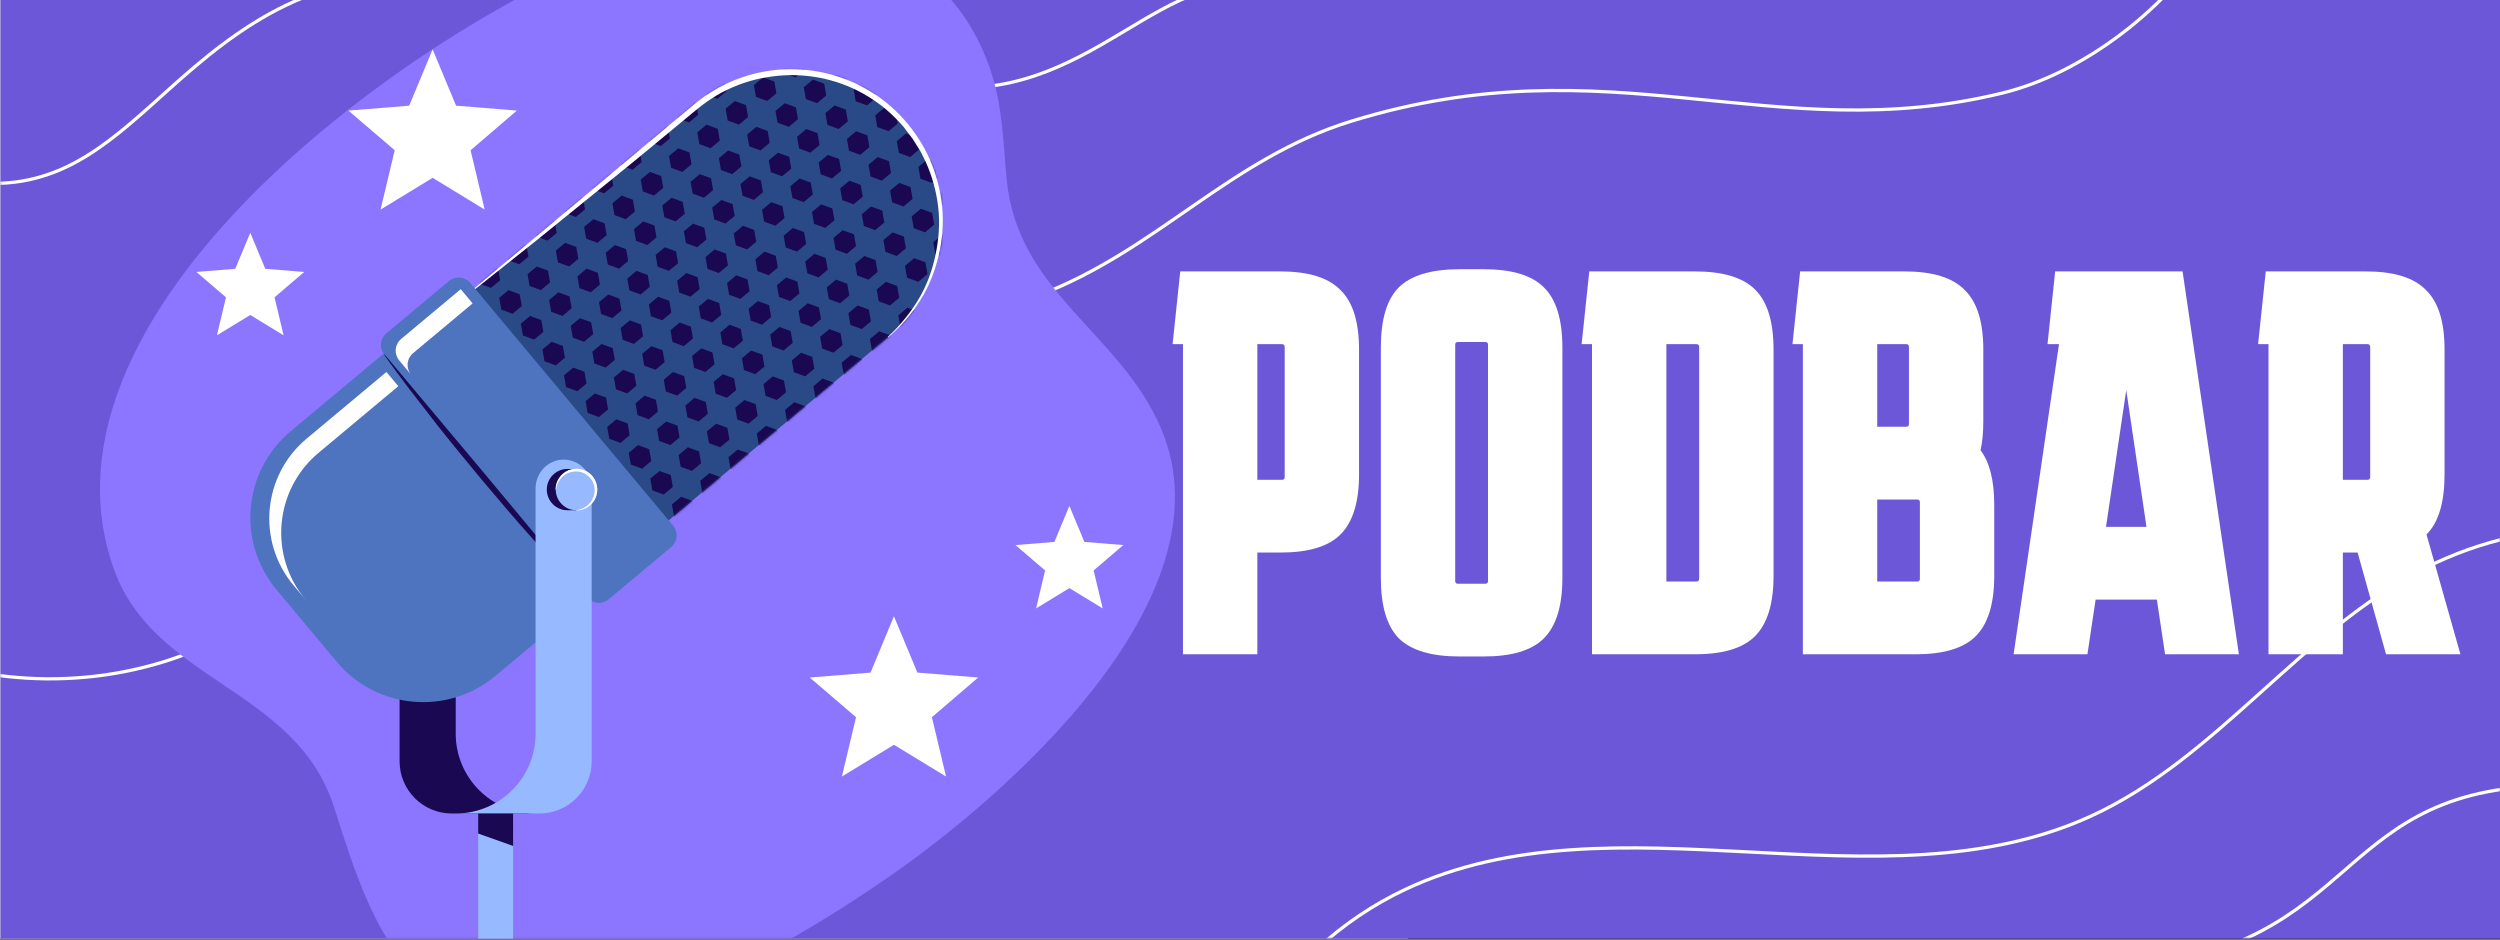 <svg width="1152" height="433" viewBox="0 0 1152 433" fill="none" xmlns="http://www.w3.org/2000/svg">
<rect x="0" y="0" width="1152" height="433" fill="#333333" stroke="none"/>
<rect width="648.782" height="432.522" fill="#D9D9D9"/>
<g clip-path="url(#clip0_369_389)">
<path d="M1152.09 -5.679H0.222V432.556H1152.09V-5.679Z" fill="#6C57D9"/>
<mask id="mask0_369_389" style="mask-type:luminance" maskUnits="userSpaceOnUse" x="0" y="-6" width="257" height="331">
<path d="M0.236 324.093L256.218 324.093L256.218 -5.693L0.236 -5.693L0.236 324.093Z" fill="white"/>
</mask>
<g mask="url(#mask0_369_389)">
<path d="M-48.704 297.714C-4.905 317.308 47.027 317.856 91.22 299.189C145.821 276.126 186.024 226.782 240.583 203.634" stroke="white" stroke-width="1.5" stroke-miterlimit="10"/>
<path d="M-20.778 82.628C19.818 90.789 44.218 71.096 68.562 49.507C93.425 27.455 132.701 -12.197 186.586 -9.078" stroke="white" stroke-width="1.5" stroke-miterlimit="10"/>
</g>
<mask id="mask1_369_389" style="mask-type:luminance" maskUnits="userSpaceOnUse" x="409" y="-6" width="622" height="157">
<path d="M409.655 150.919L1030.78 150.919V-5.693L409.655 -5.693V150.919Z" fill="white"/>
</mask>
<g mask="url(#mask1_369_389)">
<path d="M1020.97 -33.181C1004.24 -1.522 963.634 32.905 922.729 42.878C816.644 68.75 742.152 19.07 622.765 55.814C566.647 73.076 533.018 115.509 478.655 136.059" stroke="white" stroke-width="1.5" stroke-miterlimit="10"/>
<path d="M411.285 35.813C494.388 59.522 528.494 -14.402 580.553 -6.536" stroke="white" stroke-width="1.5" stroke-miterlimit="10"/>
</g>
<mask id="mask2_369_389" style="mask-type:luminance" maskUnits="userSpaceOnUse" x="34" y="-6" width="537" height="439">
<path d="M570.475 -5.632H34.434V432.603H570.475V-5.632Z" fill="white"/>
</mask>
<g mask="url(#mask2_369_389)">
<path d="M535.188 197.839C568.073 276.004 462.55 367.795 407.879 405.228C351.704 443.7 260.636 495.923 197.255 453.251C173.754 437.421 162.629 398.879 153.821 371.601C136.192 317.061 71.027 314.167 52.499 262.324C8.686 139.716 200.093 6.897 291.975 -25.085C353.558 -46.52 435.889 -37.207 457.592 36.043C462.129 51.367 462.382 67.239 463.885 82.718C468.984 135.123 516.421 153.242 535.188 197.839Z" fill="#8C75FF"/>
</g>
<path d="M184.135 224.72V350.825C184.135 364.099 194.895 374.858 208.17 374.858H246.772C236.615 374.858 227.415 370.742 220.77 364.085C214.112 357.427 209.996 348.241 209.996 338.086V225.086C209.996 218.119 204.644 212.135 197.691 211.798C190.274 211.447 184.135 217.374 184.135 224.72Z" fill="#1A0852"/>
<path d="M319.943 48.331L212.398 138.169L301.752 245.101L409.297 155.263C438.825 130.584 442.772 86.663 418.091 57.124C405.758 42.362 388.592 33.99 370.836 32.403C353.081 30.816 334.707 35.999 319.943 48.331Z" fill="#2A4987"/>
<mask id="mask3_369_389" style="mask-type:luminance" maskUnits="userSpaceOnUse" x="212" y="32" width="223" height="214">
<path d="M319.943 48.331L212.398 138.169L301.752 245.101L409.297 155.263C438.825 130.584 442.772 86.663 418.091 57.124C405.758 42.362 388.592 33.99 370.836 32.403C353.081 30.816 334.707 35.999 319.943 48.331Z" fill="white"/>
</mask>
<g mask="url(#mask3_369_389)">
<path d="M309.633 232.46L313.861 228.92L319.044 230.817L319.985 236.252L315.757 239.792L310.574 237.896L309.633 232.46Z" fill="#1A0852"/>
<path d="M322.668 221.561L326.897 218.021L332.08 219.931L333.021 225.353L328.793 228.893L323.61 226.996L322.668 221.561Z" fill="#1A0852"/>
<path d="M335.704 210.675L339.932 207.135L345.116 209.031L346.057 214.467L341.829 218.007L336.645 216.111L335.704 210.675Z" fill="#1A0852"/>
<path d="M348.74 199.775L352.968 196.235L358.152 198.146L359.093 203.567L354.865 207.107L349.681 205.211L348.74 199.775Z" fill="#1A0852"/>
<path d="M361.776 188.89L366.004 185.35L371.187 187.246L372.143 192.682L367.9 196.222L362.717 194.325L361.776 188.89Z" fill="#1A0852"/>
<path d="M374.812 177.99L379.054 174.45L384.223 176.36L385.178 181.782L380.936 185.322L375.767 183.426L374.812 177.99Z" fill="#1A0852"/>
<path d="M387.847 167.104L392.09 163.564L397.259 165.461L398.214 170.896L393.972 174.436L388.803 172.54L387.847 167.104Z" fill="#1A0852"/>
<path d="M400.883 156.204L405.125 152.679L410.309 154.575L411.25 159.997L407.022 163.536L401.838 161.64L400.883 156.204Z" fill="#1A0852"/>
<path d="M413.933 145.319L418.161 141.779L423.345 143.676L424.286 149.111L420.058 152.651L414.874 150.755L413.933 145.319Z" fill="#1A0852"/>
<path d="M426.969 134.419L431.197 130.894L436.38 132.79L437.322 138.226L433.093 141.751L427.91 139.855L426.969 134.419Z" fill="#1A0852"/>
<path d="M299.673 220.549L303.915 217.023L309.099 218.92L310.04 224.355L305.812 227.881L300.628 225.985L299.673 220.549Z" fill="#1A0852"/>
<path d="M312.723 209.664L316.951 206.124L322.135 208.02L323.076 213.456L318.848 216.996L313.664 215.099L312.723 209.664Z" fill="#1A0852"/>
<path d="M325.759 198.764L329.987 195.238L335.17 197.134L336.112 202.57L331.883 206.096L326.7 204.2L325.759 198.764Z" fill="#1A0852"/>
<path d="M338.795 187.878L343.023 184.339L348.206 186.235L349.147 191.671L344.919 195.21L339.736 193.314L338.795 187.878Z" fill="#1A0852"/>
<path d="M351.83 176.979L356.059 173.453L361.242 175.349L362.197 180.785L357.955 184.311L352.772 182.414L351.83 176.979Z" fill="#1A0852"/>
<path d="M364.866 166.093L369.108 162.553L374.278 164.449L375.233 169.885L370.991 173.425L365.821 171.529L364.866 166.093Z" fill="#1A0852"/>
<path d="M377.902 155.193L382.144 151.667L387.314 153.564L388.269 158.999L384.027 162.525L378.857 160.629L377.902 155.193Z" fill="#1A0852"/>
<path d="M390.938 144.308L395.18 140.768L400.363 142.664L401.305 148.1L397.076 151.64L391.893 149.743L390.938 144.308Z" fill="#1A0852"/>
<path d="M403.988 133.408L408.216 129.882L413.399 131.779L414.34 137.214L410.112 140.74L404.929 138.844L403.988 133.408Z" fill="#1A0852"/>
<path d="M417.023 122.522L421.252 118.982L426.435 120.879L427.376 126.314L423.148 129.854L417.965 127.958L417.023 122.522Z" fill="#1A0852"/>
<path d="M430.059 111.623L434.287 108.097L439.471 109.993L440.412 115.429L436.184 118.955L431 117.059L430.059 111.623Z" fill="#1A0852"/>
<path d="M289.728 208.652L293.97 205.113L299.153 207.009L300.095 212.445L295.866 215.984L290.683 214.088L289.728 208.652Z" fill="#1A0852"/>
<path d="M302.778 197.753L307.006 194.227L312.189 196.123L313.13 201.559L308.902 205.085L303.719 203.188L302.778 197.753Z" fill="#1A0852"/>
<path d="M315.813 186.867L320.042 183.327L325.225 185.223L326.166 190.659L321.938 194.199L316.755 192.303L315.813 186.867Z" fill="#1A0852"/>
<path d="M328.849 175.967L333.077 172.442L338.261 174.338L339.202 179.774L334.974 183.299L329.79 181.403L328.849 175.967Z" fill="#1A0852"/>
<path d="M341.885 165.082L346.113 161.542L351.297 163.438L352.252 168.874L348.01 172.414L342.826 170.517L341.885 165.082Z" fill="#1A0852"/>
<path d="M354.921 154.196L359.163 150.656L364.332 152.552L365.288 157.988L361.045 161.514L355.876 159.618L354.921 154.196Z" fill="#1A0852"/>
<path d="M367.957 143.296L372.199 139.757L377.368 141.653L378.323 147.089L374.081 150.628L368.912 148.732L367.957 143.296Z" fill="#1A0852"/>
<path d="M380.992 132.411L385.235 128.871L390.418 130.767L391.359 136.203L387.131 139.743L381.948 137.832L380.992 132.411Z" fill="#1A0852"/>
<path d="M394.042 121.511L398.27 117.971L403.454 119.867L404.395 125.303L400.167 128.843L394.983 126.947L394.042 121.511Z" fill="#1A0852"/>
<path d="M407.078 110.625L411.306 107.085L416.49 108.982L417.431 114.417L413.203 117.957L408.019 116.047L407.078 110.625Z" fill="#1A0852"/>
<path d="M420.114 99.726L424.342 96.186L429.525 98.082L430.467 103.518L426.238 107.058L421.055 105.161L420.114 99.726Z" fill="#1A0852"/>
<path d="M433.15 88.84L437.378 85.3L442.561 87.197L443.502 92.632L439.274 96.172L434.091 94.262L433.15 88.84Z" fill="#1A0852"/>
<path d="M279.782 196.755L284.025 193.216L289.208 195.112L290.149 200.548L285.921 204.087L280.738 202.177L279.782 196.755Z" fill="#1A0852"/>
<path d="M292.832 185.856L297.06 182.316L302.244 184.212L303.185 189.648L298.957 193.188L293.773 191.291L292.832 185.856Z" fill="#1A0852"/>
<path d="M305.868 174.97L310.096 171.43L315.28 173.326L316.221 178.762L311.993 182.302L306.809 180.392L305.868 174.97Z" fill="#1A0852"/>
<path d="M318.904 164.07L323.132 160.531L328.315 162.427L329.257 167.863L325.028 171.402L319.845 169.506L318.904 164.07Z" fill="#1A0852"/>
<path d="M331.94 153.185L336.168 149.645L341.351 151.541L342.292 156.977L338.064 160.517L332.881 158.62L331.94 153.185Z" fill="#1A0852"/>
<path d="M344.975 142.285L349.204 138.745L354.387 140.641L355.342 146.077L351.1 149.617L345.931 147.721L344.975 142.285Z" fill="#1A0852"/>
<path d="M358.011 131.399L362.253 127.86L367.423 129.756L368.378 135.192L364.136 138.731L358.966 136.835L358.011 131.399Z" fill="#1A0852"/>
<path d="M371.047 120.5L375.289 116.96L380.473 118.856L381.414 124.292L377.186 127.832L372.002 125.935L371.047 120.5Z" fill="#1A0852"/>
<path d="M384.097 109.614L388.325 106.074L393.508 107.97L394.45 113.406L390.221 116.946L385.038 115.05L384.097 109.614Z" fill="#1A0852"/>
<path d="M397.133 98.714L401.361 95.175L406.544 97.071L407.485 102.507L403.257 106.046L398.074 104.15L397.133 98.714Z" fill="#1A0852"/>
<path d="M410.168 87.829L414.397 84.289L419.58 86.185L420.521 91.621L416.293 95.161L411.11 93.264L410.168 87.829Z" fill="#1A0852"/>
<path d="M423.204 76.929L427.432 73.389L432.616 75.285L433.557 80.721L429.329 84.261L424.145 82.365L423.204 76.929Z" fill="#1A0852"/>
<path d="M269.837 184.844L274.079 181.305L279.263 183.201L280.204 188.637L275.976 192.176L270.792 190.28L269.837 184.844Z" fill="#1A0852"/>
<path d="M282.887 173.959L287.115 170.419L292.298 172.315L293.24 177.751L289.011 181.291L283.828 179.394L282.887 173.959Z" fill="#1A0852"/>
<path d="M295.923 163.059L300.151 159.52L305.334 161.416L306.275 166.852L302.047 170.391L296.864 168.495L295.923 163.059Z" fill="#1A0852"/>
<path d="M308.958 152.173L313.187 148.634L318.37 150.53L319.311 155.966L315.083 159.505L309.9 157.609L308.958 152.173Z" fill="#1A0852"/>
<path d="M321.994 141.273L326.222 137.734L331.406 139.644L332.347 145.066L328.119 148.605L322.935 146.709L321.994 141.273Z" fill="#1A0852"/>
<path d="M335.03 130.388L339.258 126.848L344.442 128.744L345.397 134.18L341.155 137.72L335.971 135.824L335.03 130.388Z" fill="#1A0852"/>
<path d="M348.066 119.488L352.308 115.949L357.477 117.859L358.433 123.281L354.19 126.82L349.021 124.924L348.066 119.488Z" fill="#1A0852"/>
<path d="M361.102 108.603L365.344 105.063L370.513 106.959L371.468 112.395L367.24 115.935L362.057 114.038L361.102 108.603Z" fill="#1A0852"/>
<path d="M374.151 97.703L378.38 94.164L383.563 96.074L384.504 101.496L380.276 105.035L375.093 103.139L374.151 97.703Z" fill="#1A0852"/>
<path d="M387.187 86.817L391.415 83.278L396.599 85.174L397.54 90.61L393.312 94.149L388.128 92.253L387.187 86.817Z" fill="#1A0852"/>
<path d="M400.223 75.918L404.451 72.392L409.635 74.288L410.576 79.71L406.348 83.25L401.164 81.353L400.223 75.918Z" fill="#1A0852"/>
<path d="M413.259 65.032L417.487 61.492L422.67 63.388L423.611 68.824L419.383 72.364L414.2 70.468L413.259 65.032Z" fill="#1A0852"/>
<path d="M259.892 172.947L264.134 169.408L269.317 171.304L270.258 176.74L266.03 180.279L260.847 178.383L259.892 172.947Z" fill="#1A0852"/>
<path d="M272.941 162.048L277.17 158.522L282.353 160.418L283.294 165.84L279.066 169.38L273.883 167.483L272.941 162.048Z" fill="#1A0852"/>
<path d="M285.977 151.162L290.205 147.623L295.389 149.519L296.33 154.955L292.102 158.494L286.918 156.598L285.977 151.162Z" fill="#1A0852"/>
<path d="M299.013 140.262L303.241 136.737L308.425 138.633L309.366 144.069L305.138 147.594L299.954 145.698L299.013 140.262Z" fill="#1A0852"/>
<path d="M312.049 129.377L316.277 125.837L321.46 127.733L322.402 133.169L318.173 136.709L312.99 134.812L312.049 129.377Z" fill="#1A0852"/>
<path d="M325.085 118.477L329.313 114.951L334.496 116.847L335.451 122.283L331.209 125.809L326.026 123.913L325.085 118.477Z" fill="#1A0852"/>
<path d="M338.12 107.591L342.363 104.052L347.532 105.948L348.487 111.384L344.245 114.923L339.076 113.027L338.12 107.591Z" fill="#1A0852"/>
<path d="M351.156 96.692L355.398 93.166L360.568 95.062L361.523 100.498L357.281 104.024L352.111 102.127L351.156 96.692Z" fill="#1A0852"/>
<path d="M364.192 85.806L368.434 82.267L373.618 84.163L374.559 89.599L370.331 93.138L365.147 91.242L364.192 85.806Z" fill="#1A0852"/>
<path d="M377.242 74.906L381.47 71.381L386.653 73.277L387.595 78.713L383.366 82.238L378.183 80.342L377.242 74.906Z" fill="#1A0852"/>
<path d="M390.278 64.021L394.506 60.481L399.689 62.377L400.63 67.813L396.402 71.353L391.219 69.456L390.278 64.021Z" fill="#1A0852"/>
<path d="M403.313 53.121L407.542 49.595L412.725 51.491L413.666 56.927L409.438 60.453L404.254 58.557L403.313 53.121Z" fill="#1A0852"/>
<path d="M249.946 161.036L254.188 157.511L259.372 159.407L260.313 164.843L256.085 168.368L250.901 166.472L249.946 161.036Z" fill="#1A0852"/>
<path d="M262.996 150.15L267.224 146.611L272.408 148.507L273.349 153.943L269.121 157.482L263.937 155.586L262.996 150.15Z" fill="#1A0852"/>
<path d="M276.032 139.251L280.26 135.726L285.443 137.622L286.385 143.058L282.156 146.583L276.973 144.687L276.032 139.251Z" fill="#1A0852"/>
<path d="M289.068 128.365L293.296 124.826L298.479 126.722L299.42 132.158L295.192 135.697L290.009 133.801L289.068 128.365Z" fill="#1A0852"/>
<path d="M302.103 117.465L306.332 113.94L311.515 115.836L312.456 121.272L308.228 124.797L303.045 122.901L302.103 117.465Z" fill="#1A0852"/>
<path d="M315.139 106.58L319.367 103.041L324.551 104.937L325.506 110.373L321.264 113.912L316.08 112.016L315.139 106.58Z" fill="#1A0852"/>
<path d="M328.175 95.68L332.417 92.155L337.587 94.051L338.542 99.487L334.3 103.012L329.13 101.116L328.175 95.68Z" fill="#1A0852"/>
<path d="M341.211 84.794L345.453 81.255L350.622 83.151L351.578 88.587L347.335 92.126L342.166 90.23L341.211 84.794Z" fill="#1A0852"/>
<path d="M354.247 73.909L358.489 70.37L363.672 72.266L364.613 77.702L360.385 81.227L355.202 79.331L354.247 73.909Z" fill="#1A0852"/>
<path d="M367.296 63.009L371.525 59.47L376.708 61.366L377.649 66.802L373.421 70.341L368.238 68.445L367.296 63.009Z" fill="#1A0852"/>
<path d="M380.332 52.124L384.56 48.584L389.744 50.48L390.685 55.916L386.457 59.456L381.273 57.545L380.332 52.124Z" fill="#1A0852"/>
<path d="M393.368 41.224L397.596 37.685L402.78 39.581L403.721 45.017L399.492 48.556L394.309 46.66L393.368 41.224Z" fill="#1A0852"/>
<path d="M240.001 149.139L244.243 145.6L249.426 147.496L250.368 152.932L246.139 156.471L240.956 154.575L240.001 149.139Z" fill="#1A0852"/>
<path d="M253.051 138.254L257.279 134.714L262.462 136.611L263.403 142.046L259.175 145.586L253.992 143.676L253.051 138.254Z" fill="#1A0852"/>
<path d="M266.086 127.354L270.315 123.814L275.498 125.711L276.439 131.146L272.211 134.686L267.028 132.79L266.086 127.354Z" fill="#1A0852"/>
<path d="M279.122 116.468L283.35 112.929L288.534 114.825L289.475 120.261L285.247 123.8L280.063 121.89L279.122 116.468Z" fill="#1A0852"/>
<path d="M292.158 105.569L296.386 102.029L301.57 103.926L302.511 109.361L298.283 112.901L293.099 111.005L292.158 105.569Z" fill="#1A0852"/>
<path d="M305.194 94.683L309.422 91.144L314.605 93.04L315.561 98.476L311.318 102.015L306.135 100.105L305.194 94.683Z" fill="#1A0852"/>
<path d="M318.23 83.783L322.472 80.244L327.641 82.14L328.596 87.576L324.354 91.115L319.185 89.219L318.23 83.783Z" fill="#1A0852"/>
<path d="M331.265 72.897L335.508 69.358L340.677 71.254L341.632 76.69L337.39 80.23L332.221 78.333L331.265 72.897Z" fill="#1A0852"/>
<path d="M344.301 61.998L348.543 58.459L353.727 60.355L354.668 65.79L350.44 69.33L345.256 67.434L344.301 61.998Z" fill="#1A0852"/>
<path d="M357.351 51.112L361.579 47.573L366.763 49.469L367.704 54.905L363.475 58.444L358.292 56.548L357.351 51.112Z" fill="#1A0852"/>
<path d="M370.387 40.212L374.615 36.673L379.798 38.569L380.739 44.005L376.511 47.544L371.328 45.648L370.387 40.212Z" fill="#1A0852"/>
<path d="M383.423 29.327L387.651 25.788L392.834 27.684L393.775 33.12L389.547 36.659L384.364 34.763L383.423 29.327Z" fill="#1A0852"/>
<path d="M230.055 137.242L234.298 133.703L239.467 135.599L240.422 141.035L236.194 144.574L231.011 142.678L230.055 137.242Z" fill="#1A0852"/>
<path d="M243.105 126.343L247.333 122.803L252.517 124.699L253.458 130.135L249.23 133.675L244.046 131.779L243.105 126.343Z" fill="#1A0852"/>
<path d="M256.141 115.457L260.369 111.917L265.553 113.814L266.494 119.249L262.266 122.789L257.082 120.893L256.141 115.457Z" fill="#1A0852"/>
<path d="M269.177 104.557L273.405 101.018L278.588 102.914L279.53 108.35L275.301 111.889L270.118 109.993L269.177 104.557Z" fill="#1A0852"/>
<path d="M282.213 93.672L286.441 90.132L291.624 92.028L292.565 97.464L288.337 101.004L283.154 99.108L282.213 93.672Z" fill="#1A0852"/>
<path d="M295.248 82.772L299.477 79.232L304.66 81.129L305.615 86.564L301.373 90.104L296.189 88.208L295.248 82.772Z" fill="#1A0852"/>
<path d="M308.284 71.886L312.526 68.347L317.696 70.243L318.651 75.679L314.409 79.218L309.239 77.322L308.284 71.886Z" fill="#1A0852"/>
<path d="M321.32 60.987L325.562 57.447L330.732 59.358L331.687 64.779L327.444 68.319L322.275 66.423L321.32 60.987Z" fill="#1A0852"/>
<path d="M334.356 50.101L338.598 46.562L343.781 48.458L344.723 53.894L340.494 57.433L335.311 55.537L334.356 50.101Z" fill="#1A0852"/>
<path d="M347.406 39.201L351.634 35.662L356.817 37.572L357.758 42.994L353.53 46.533L348.347 44.637L347.406 39.201Z" fill="#1A0852"/>
<path d="M360.441 28.316L364.67 24.776L369.853 26.673L370.794 32.108L366.566 35.648L361.382 33.752L360.441 28.316Z" fill="#1A0852"/>
<path d="M220.11 125.332L224.352 121.792L229.522 123.702L230.477 129.124L226.235 132.664L221.065 130.767L220.11 125.332Z" fill="#1A0852"/>
<path d="M233.146 114.446L237.388 110.906L242.571 112.802L243.513 118.238L239.284 121.778L234.101 119.882L233.146 114.446Z" fill="#1A0852"/>
<path d="M246.196 103.546L250.424 100.006L255.607 101.917L256.548 107.338L252.32 110.878L247.137 108.982L246.196 103.546Z" fill="#1A0852"/>
<path d="M259.231 92.66L263.46 89.121L268.643 91.017L269.584 96.453L265.356 99.992L260.173 98.096L259.231 92.66Z" fill="#1A0852"/>
<path d="M272.267 81.761L276.495 78.235L281.679 80.132L282.62 85.553L278.392 89.093L273.208 87.197L272.267 81.761Z" fill="#1A0852"/>
<path d="M285.303 70.875L289.531 67.335L294.715 69.232L295.67 74.668L291.428 78.207L286.244 76.311L285.303 70.875Z" fill="#1A0852"/>
<path d="M298.339 59.975L302.581 56.45L307.75 58.346L308.706 63.782L304.463 67.307L299.294 65.411L298.339 59.975Z" fill="#1A0852"/>
<path d="M311.375 49.09L315.617 45.55L320.786 47.447L321.741 52.882L317.499 56.422L312.33 54.526L311.375 49.09Z" fill="#1A0852"/>
<path d="M324.41 38.19L328.653 34.665L333.836 36.561L334.777 41.997L330.549 45.522L325.366 43.626L324.41 38.19Z" fill="#1A0852"/>
<path d="M337.46 27.304L341.688 23.765L346.872 25.661L347.813 31.097L343.585 34.636L338.401 32.74L337.46 27.304Z" fill="#1A0852"/>
</g>
<path d="M409.199 155.151C414.692 150.08 419.439 144.293 423.232 137.944C427.067 131.61 429.582 124.559 431.099 117.395C432.616 110.232 433.178 102.829 432.335 95.568C431.506 88.306 429.553 81.213 426.575 74.597L424.159 69.723L421.266 65.116L420.549 63.964L419.72 62.883L418.077 60.719L416.433 58.556L414.635 56.52C412.177 53.851 409.536 51.365 406.713 49.118C403.861 46.884 400.855 44.876 397.694 43.106C391.387 39.58 384.49 37.122 377.396 35.774C370.302 34.468 362.998 34.243 355.848 35.24C348.684 36.111 341.688 38.204 335.185 41.322C331.912 42.853 328.821 44.735 325.857 46.8C324.354 47.811 322.949 48.949 321.531 50.059L317.204 53.626C305.657 63.136 294.209 72.771 282.55 82.14L247.685 110.4C235.955 119.685 224.324 129.095 212.496 138.282C212.44 138.338 212.342 138.324 212.3 138.267C212.258 138.211 212.258 138.127 212.314 138.071L281.145 80.468L315.561 51.674C318.44 49.286 321.25 46.8 324.34 44.665C327.416 42.516 330.619 40.535 334.005 38.92C340.747 35.633 348.024 33.414 355.483 32.459C362.928 31.448 370.527 31.743 377.902 33.147C385.263 34.594 392.413 37.193 398.945 40.887C412.079 48.205 422.558 60.003 428.584 73.726C431.548 80.609 433.445 87.955 434.175 95.413C434.919 102.886 434.231 110.456 432.56 117.746C430.818 125.022 428.079 132.115 424.033 138.436C420.058 144.785 415.085 150.488 409.396 155.376C409.34 155.432 409.255 155.418 409.199 155.361C409.143 155.305 409.157 155.221 409.199 155.165V155.151Z" fill="white"/>
<path d="M179.471 160.685L133.987 198.679C112.003 217.052 109.067 249.779 127.441 271.761L155.17 304.937C173.544 326.919 206.274 329.841 228.257 311.483L273.742 273.488L179.486 160.685H179.471Z" fill="#4E74BF"/>
<path d="M140.729 276.269L135.251 269.71C118.254 249.371 120.979 219.102 141.319 202.106L178.067 171.416L183.545 177.961L146.798 208.652C126.457 225.648 123.746 255.931 140.743 276.269H140.729Z" fill="white"/>
<path d="M177.143 163.466L270.588 275.295C273.066 278.26 277.477 278.655 280.442 276.178L309.288 252.078C312.253 249.601 312.649 245.19 310.171 242.225L216.726 130.396C214.249 127.431 209.837 127.036 206.872 129.513L178.026 153.613C175.061 156.09 174.666 160.501 177.143 163.466Z" fill="#4E74BF"/>
<path d="M212.3 133.253L184.838 156.205C181.874 158.677 181.48 163.101 183.953 166.065L189.431 172.624C186.945 169.661 187.352 165.236 190.316 162.764L217.778 139.813L212.3 133.253Z" fill="white"/>
<path d="M177.252 163.382L224.085 219.201L270.694 275.202C270.694 275.202 270.736 275.357 270.68 275.399C270.624 275.441 270.539 275.441 270.497 275.399C266.185 271.073 262.125 266.564 257.925 262.153L245.732 248.599C237.613 239.567 229.774 230.283 221.95 220.999L210.361 206.939C206.583 202.191 202.691 197.528 199.011 192.682L187.844 178.271C184.262 173.355 180.539 168.551 177.055 163.536C177.013 163.466 177.027 163.382 177.083 163.326C177.14 163.284 177.224 163.298 177.266 163.354L177.252 163.382Z" fill="#1A0852"/>
<path d="M272.646 224.72V350.825C272.646 364.099 261.886 374.858 248.612 374.858H210.01C220.166 374.858 229.367 370.742 236.011 364.085C242.67 357.427 246.786 348.241 246.786 338.086V225.086C246.786 218.119 252.138 212.135 259.091 211.798C266.508 211.447 272.646 217.374 272.646 224.72Z" fill="#96B9FF"/>
<path d="M265.609 216.082H261.493C256.239 216.082 251.969 220.352 251.969 225.605C251.969 230.858 256.239 235.128 261.493 235.128H265.609" fill="#1A0852"/>
<path d="M275.133 225.605C275.133 230.858 270.862 235.128 265.609 235.128C260.355 235.128 256.085 230.858 256.085 225.605C256.085 220.352 260.355 216.082 265.609 216.082C270.862 216.082 275.133 220.352 275.133 225.605Z" fill="#96B9FF"/>
<path d="M256.015 225.605C255.958 221.813 258.389 218.133 261.928 216.714C265.426 215.197 269.767 216.054 272.45 218.779C275.175 221.462 276.018 225.802 274.515 229.299C273.096 232.825 269.416 235.269 265.623 235.213V235.072C266.55 234.918 267.435 234.693 268.278 234.37C269.107 234.005 269.879 233.555 270.553 233.008C271.93 231.926 272.97 230.493 273.517 228.892C273.784 228.091 273.911 227.277 274.009 226.448C274.051 225.619 274.009 224.791 273.84 223.99C273.475 222.389 272.646 220.914 271.481 219.776C270.343 218.61 268.882 217.768 267.266 217.416C266.466 217.248 265.637 217.192 264.808 217.248C263.993 217.346 263.165 217.487 262.364 217.74C260.777 218.287 259.33 219.313 258.262 220.703C257.714 221.377 257.251 222.15 256.885 222.979C256.548 223.821 256.324 224.706 256.169 225.633H256.029L256.015 225.605Z" fill="white"/>
<path d="M236.447 374.844H220.335V434.554H236.447V374.844Z" fill="#96B9FF"/>
<path d="M236.447 389.817L220.335 384.087V374.844H236.447V389.817Z" fill="#1A0852"/>
<mask id="mask4_369_389" style="mask-type:luminance" maskUnits="userSpaceOnUse" x="547" y="233" width="606" height="200">
<path d="M1152.09 233.117H547.318V432.556H1152.09V233.117Z" fill="white"/>
</mask>
<g mask="url(#mask4_369_389)">
<path d="M576.157 475.565C592.564 447.121 617.821 423.861 647.53 409.857C744.372 364.208 866.133 420.645 963.48 376.077C1021.94 349.319 1060.45 290.593 1117.82 261.588C1168.25 236.094 1231.13 236.993 1280.81 263.919" stroke="white" stroke-width="1.5" stroke-miterlimit="10"/>
<path d="M977.864 446.307C1091.17 436.657 1073.3 360.612 1181.15 362.059" stroke="white" stroke-width="1.5" stroke-miterlimit="10"/>
</g>
<path d="M411.931 283.991L422.747 309.934L450.757 312.196L429.42 330.483L435.938 357.831L411.931 343.195L387.938 357.831L394.456 330.483L373.105 312.196L401.129 309.934L411.931 283.991Z" fill="white"/>
<path d="M492.773 233.117L499.684 249.719L517.622 251.166L503.954 262.866L508.126 280.367L492.773 270.999L477.419 280.367L481.577 262.866L467.923 251.166L485.861 249.719L492.773 233.117Z" fill="white"/>
<path d="M199.355 22.736L210.157 48.693L238.181 50.954L216.844 69.242L223.348 96.59L199.355 81.94L175.362 96.59L181.88 69.242L160.529 50.954L188.553 48.693L199.355 22.736Z" fill="white"/>
<path d="M115.325 107.265L122.236 123.867L140.174 125.314L126.506 137.014L130.678 154.515L115.325 145.147L99.957 154.515L104.129 137.014L90.475 125.314L108.399 123.867L115.325 107.265Z" fill="white"/>
<path d="M545.117 301.499V158.59H540.33L543.858 125.068H589.967C602.901 125.068 612.139 127.925 617.683 133.638C623.394 139.183 626.249 148.34 626.249 161.111V218.577C626.249 231.347 623.394 240.589 617.683 246.302C612.139 251.846 602.901 254.619 589.967 254.619H579.384V301.499H545.117ZM590.723 158.59H579.384V221.097H590.723C591.562 221.097 591.982 220.677 591.982 219.837V159.85C591.982 159.01 591.562 158.59 590.723 158.59Z" fill="white"/>
<path d="M719.944 266.465C719.944 279.235 717.088 288.477 711.377 294.19C705.834 299.735 696.595 302.507 683.661 302.507H672.575C659.641 302.507 650.318 299.735 644.607 294.19C639.064 288.477 636.292 279.235 636.292 266.465V160.102C636.292 147.164 639.064 137.923 644.607 132.378C650.318 126.833 659.641 124.06 672.575 124.06H683.661C696.595 124.06 705.834 126.833 711.377 132.378C717.088 137.923 719.944 147.164 719.944 160.102V266.465ZM671.819 157.582C670.979 157.582 670.559 158.002 670.559 158.842V267.725C670.559 268.565 670.979 268.985 671.819 268.985H684.417C685.257 268.985 685.677 268.565 685.677 267.725V158.842C685.677 158.002 685.257 157.582 684.417 157.582H671.819Z" fill="white"/>
<path d="M817.248 265.457C817.248 278.227 814.393 287.469 808.682 293.182C803.138 298.727 793.9 301.499 780.966 301.499H733.597V158.59H728.81L732.337 125.068H780.966C793.9 125.068 803.138 127.841 808.682 133.386C814.393 138.931 817.248 148.172 817.248 161.111V265.457ZM781.722 267.977C782.562 267.977 782.981 267.557 782.981 266.717V159.85C782.981 159.01 782.562 158.59 781.722 158.59H767.864V267.977H781.722Z" fill="white"/>
<path d="M830.76 301.499V158.59H825.972L829.5 125.068H877.625C890.559 125.068 899.797 127.925 905.341 133.638C911.052 139.183 913.907 148.34 913.907 161.111V194.128C913.907 199.169 913.487 203.622 912.647 207.487C916.847 213.032 918.947 221.433 918.947 232.691V265.457C918.947 278.227 916.091 287.469 910.38 293.182C904.837 298.727 895.598 301.499 882.664 301.499H830.76ZM878.381 196.649C879.22 196.649 879.64 196.229 879.64 195.389V159.85C879.64 159.01 879.22 158.59 878.381 158.59H865.027V196.649H878.381ZM884.68 231.431C884.68 230.591 884.26 230.171 883.42 230.171H865.027V267.977H883.42C884.26 267.977 884.68 267.557 884.68 266.717V231.431Z" fill="white"/>
<path d="M927.87 301.499L948.782 158.59H943.491L947.019 125.068H1005.73L1031.68 301.499H997.663L993.884 276.295H965.664L961.884 301.499H927.87ZM970.451 242.773H989.096L979.774 179.762L970.451 242.773Z" fill="white"/>
<path d="M1045.32 301.499V158.59H1040.53L1044.06 125.068H1090.17C1103.1 125.068 1112.34 127.925 1117.89 133.638C1123.6 139.183 1126.45 148.34 1126.45 161.111V218.577C1126.45 231.515 1123.68 240.757 1118.14 246.302L1133.76 301.499H1099.49L1086.39 254.619H1079.59V301.499H1045.32ZM1090.93 158.59H1079.59V221.097H1090.93C1091.77 221.097 1092.19 220.677 1092.19 219.837V159.85C1092.19 159.01 1091.77 158.59 1090.93 158.59Z" fill="white"/>
</g>
<defs>
<clipPath id="clip0_369_389">
<rect width="1152" height="432.522" fill="white"/>
</clipPath>
</defs>
</svg>
